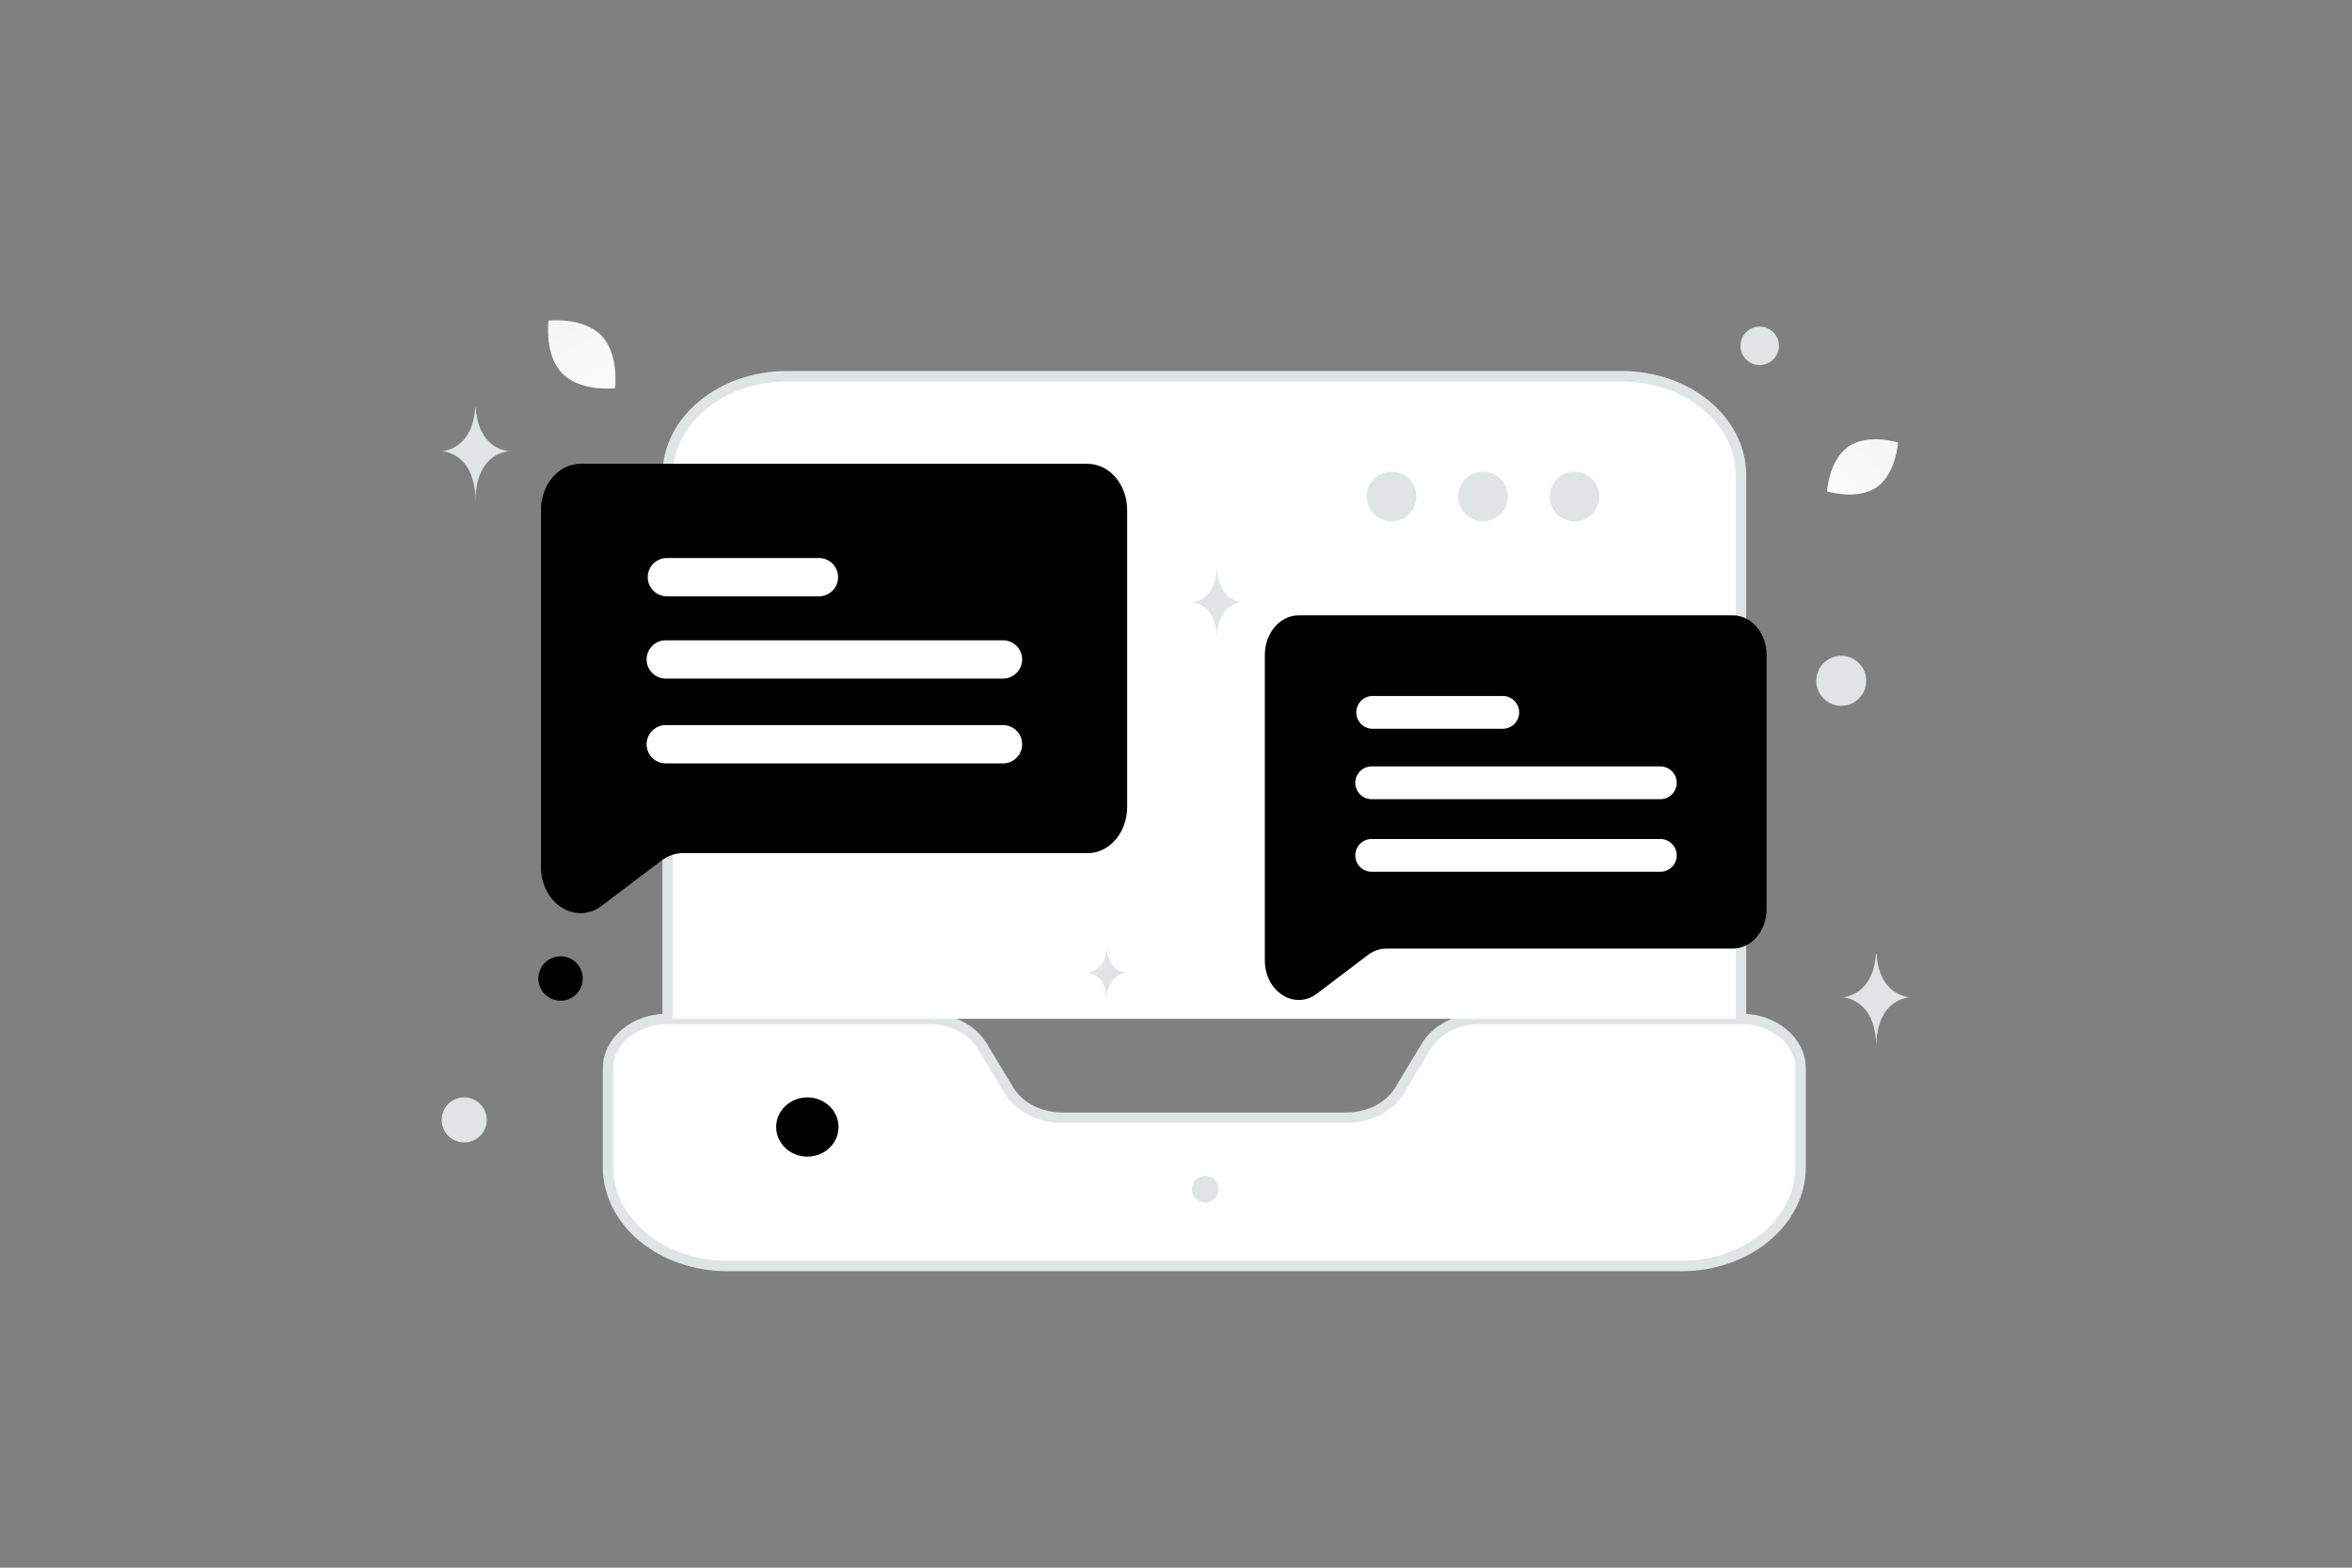 <svg width="900" height="600" viewBox="0 0 900 600" fill="none" xmlns="http://www.w3.org/2000/svg"><rect x="0" y="0" width="900" height="600" fill="#808080" stroke="none"/><path fill="transparent" d="M0 0h900v600H0z"/><path fill-rule="evenodd" clip-rule="evenodd" d="M535.581 417.313 545.78 400.4c3.879-6.413 11.773-10.462 20.421-10.462h99.982c12.595 0 22.817 8.476 22.817 18.919v37.836c0 20.905-20.421 37.837-45.633 37.837H278.3c-25.212 0-45.633-16.932-45.633-37.837v-37.836c0-10.443 10.222-18.919 22.816-18.919h99.983c8.648 0 16.542 4.049 20.398 10.462l10.199 16.913c3.879 6.414 11.774 10.462 20.421 10.462h108.699c8.647 0 16.542-4.048 20.398-10.462z" fill="#fff" stroke="#E1E4E5" stroke-width="4"/><path fill-rule="evenodd" clip-rule="evenodd" d="M666.183 389.938V181.837c0-20.905-20.421-37.837-45.633-37.837H301.117c-25.213 0-45.633 16.932-45.633 37.837v208.101" fill="#fff"/><path d="M666.183 389.938V181.837c0-20.905-20.421-37.837-45.633-37.837H301.117c-25.213 0-45.633 16.932-45.633 37.837v208.101" stroke="#E1E4E5" stroke-width="4"/><path d="M431.316 195.204v113.647c0 9.757-6.765 17.668-15.108 17.668H261.334c-2.907 0-5.76.986-8.218 2.833l-22.789 17.269c-10.049 7.617-23.327-.818-23.327-14.835V195.183c0-9.757 6.765-17.668 15.109-17.668H416.19c8.361.021 15.126 7.932 15.126 17.689z" fill="#000"/><path d="M254.761 259.718h129.036a7.336 7.336 0 0 0 7.329-7.329c0-4.041-3.287-7.328-7.329-7.328H254.761c-4.042 0-7.329 3.287-7.329 7.328a7.336 7.336 0 0 0 7.329 7.329zm.433-31.487h58.178c4.041 0 7.328-3.287 7.328-7.328 0-4.042-3.287-7.329-7.328-7.329h-58.178c-4.041 0-7.328 3.287-7.328 7.329 0 4.041 3.287 7.328 7.328 7.328zm128.603 49.287H254.761c-4.042 0-7.329 3.287-7.329 7.328s3.287 7.328 7.329 7.328h129.036c4.042 0 7.329-3.287 7.329-7.328s-3.287-7.328-7.329-7.328z" fill="#fff"/><path d="M676 250.656v97.274c0 8.351-5.79 15.123-12.932 15.123H530.506c-2.488 0-4.93.844-7.034 2.424l-19.506 14.782c-8.601 6.519-19.966-.701-19.966-12.698V250.638c0-8.352 5.79-15.123 12.932-15.123h166.12c7.158.018 12.948 6.789 12.948 15.141z" fill="#000"/><path d="M524.88 305.875h110.447a6.28 6.28 0 0 0 6.273-6.273 6.28 6.28 0 0 0-6.273-6.272H524.88a6.278 6.278 0 0 0-6.272 6.272 6.28 6.28 0 0 0 6.272 6.273zm.371-26.951h49.796a6.28 6.28 0 0 0 6.273-6.272 6.28 6.28 0 0 0-6.273-6.273h-49.796a6.28 6.28 0 0 0-6.273 6.273 6.28 6.28 0 0 0 6.273 6.272zm110.076 42.186H524.88a6.28 6.28 0 0 0-6.272 6.273 6.28 6.28 0 0 0 6.272 6.273h110.447a6.28 6.28 0 0 0 6.273-6.273 6.28 6.28 0 0 0-6.273-6.273z" fill="#fff"/><circle cx="532.5" cy="190.015" r="9.5" fill="#E1E4E5"/><circle cx="567.5" cy="190.015" r="9.5" fill="#E1E4E5"/><circle cx="602.5" cy="190.015" r="9.5" fill="#E1E4E5"/><path d="M718.078 186.491c-7.498 5.165-18.954 1.555-18.954 1.555s.709-11.983 8.213-17.143c7.499-5.165 18.949-1.56 18.949-1.56s-.709 11.983-8.208 17.148z" fill="url(#a)"/><path d="M215.185 142.952c7.023 7.148 20.154 5.641 20.154 5.641s1.738-13.095-5.291-20.238c-7.022-7.148-20.147-5.645-20.147-5.645s-1.738 13.095 5.284 20.242z" fill="url(#b)"/><ellipse rx="11.936" ry="11.339" transform="matrix(1 0 0 -1 308.936 431.339)" fill="#000"/><circle cx="214.5" cy="374.5" r="8.5" fill="#000"/><circle cx="177.624" cy="428.624" r="8.624" fill="#E1E4E5"/><circle cx="461.151" cy="455.151" r="5.151" fill="#E1E4E5"/><circle cx="673.358" cy="132.358" r="7.358" fill="#E1E4E5"/><circle cx="704.565" cy="260.565" r="9.565" fill="#E1E4E5"/><path d="M423.556 363h-.109c-.646 9.145-7.447 9.286-7.447 9.286s7.5.147 7.5 10.714c0-10.567 7.5-10.714 7.5-10.714s-6.799-.141-7.444-9.286zM182.032 156h-.188C180.731 172.431 169 172.684 169 172.684s12.936.263 12.936 19.248c0-18.985 12.935-19.248 12.935-19.248s-11.726-.253-12.839-16.684zm536 209h-.188C716.731 381.431 705 381.684 705 381.684s12.936.263 12.936 19.248c0-18.985 12.935-19.248 12.935-19.248s-11.726-.253-12.839-16.684zM465.737 218h-.14c-.832 12.277-9.597 12.466-9.597 12.466s9.665.196 9.665 14.382c0-14.186 9.665-14.382 9.665-14.382s-8.761-.189-9.593-12.466z" fill="#E1E4E5"/><defs><linearGradient id="a" x1="688.869" y1="203.438" x2="747.895" y2="141.196" gradientUnits="userSpaceOnUse"><stop stop-color="#fff"/><stop offset="1" stop-color="#EEE"/></linearGradient><linearGradient id="b" x1="243.203" y1="167.366" x2="192.436" y2="87.783" gradientUnits="userSpaceOnUse"><stop stop-color="#fff"/><stop offset="1" stop-color="#EEE"/></linearGradient></defs></svg>